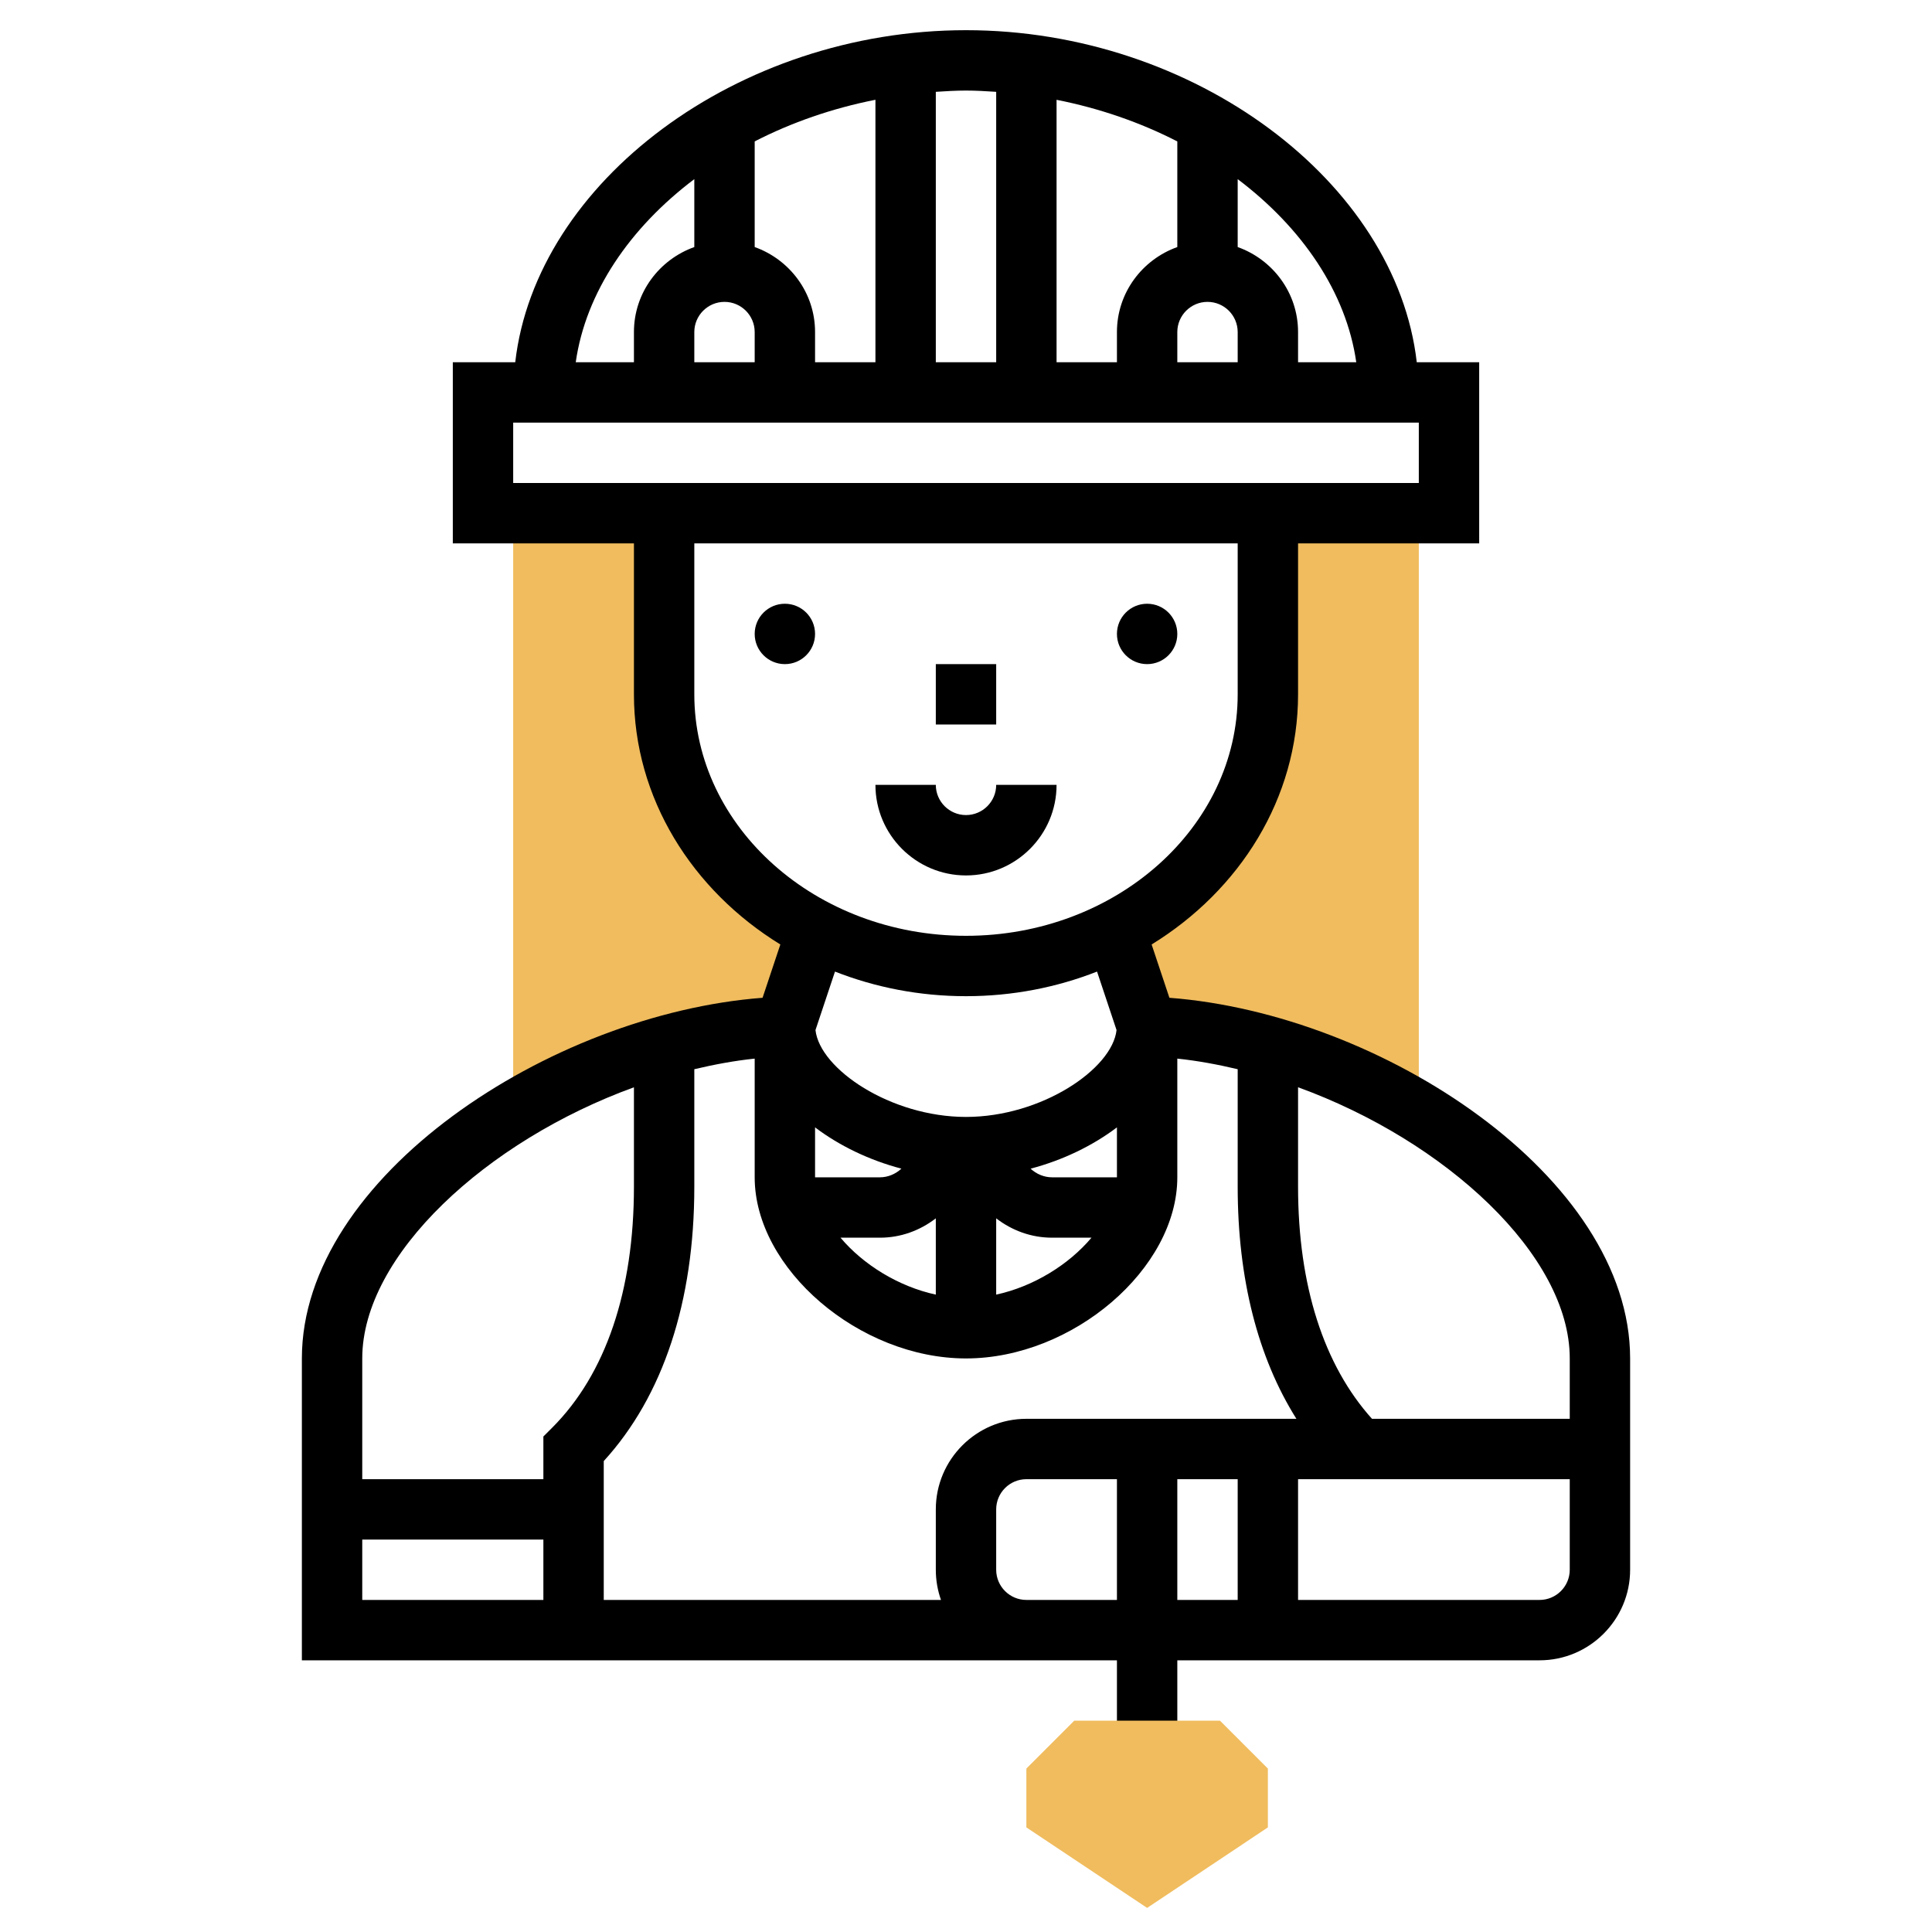 <svg id="Layer_6" enable-background="new 0 0 64 64" height="512" viewBox="0 0 64 64" width="512" xmlns="http://www.w3.org/2000/svg"><path d="m42 17v6c0 3.488-2.209 6.506-5.432 8h.432l1 3c3.06.089 6.31 1.181 9 2.828v-19.828z" fill="#f0bc5e"/><path d="m26 34 1-3h.432c-3.223-1.494-5.432-4.512-5.432-8v-6h-5v19.828c2.69-1.647 5.94-2.739 9-2.828z" fill="#f0bc5e"/><path d="m38.738 33.053-.589-1.766c2.925-1.799 4.851-4.843 4.851-8.287v-5h6v-6h-2.068c-.683-5.965-7.362-11-14.932-11s-14.249 5.035-14.932 11h-2.068v6h6v5c0 3.444 1.926 6.488 4.85 8.287l-.589 1.766c-7.044.536-15.261 5.938-15.261 11.947v10h27v3h2v-3h12c1.654 0 3-1.346 3-3v-7c0-6.009-8.217-11.411-15.262-11.947zm-11.738 4.293c.801.605 1.786 1.084 2.86 1.367-.194.18-.448.287-.711.287h-2.149zm2.149 3.654c.681 0 1.32-.232 1.851-.641v2.527c-1.234-.267-2.404-.991-3.157-1.886zm3.851-.641c.531.409 1.17.641 1.851.641h1.306c-.753.895-1.923 1.619-3.157 1.886zm1.14-1.645c1.074-.283 2.059-.763 2.86-1.368v1.654h-2.149c-.263 0-.518-.107-.711-.286zm10.788-26.714h-1.928v-1c0-1.302-.839-2.402-2-2.816v-2.25c2.134 1.611 3.597 3.748 3.928 6.066zm-5.928-3.816c-1.161.414-2 1.514-2 2.816v1h-2v-8.694c1.428.282 2.78.752 4 1.379zm0 2.816c0-.552.449-1 1-1s1 .448 1 1v1h-2zm-6-7.958v8.958h-2v-8.958c.332-.022.664-.042 1-.042s.668.02 1 .042zm-9 6.958c.551 0 1 .448 1 1v1h-2v-1c0-.552.449-1 1-1zm1-1.816v-3.5c1.22-.627 2.572-1.097 4-1.379v8.695h-2v-1c0-1.302-.839-2.402-2-2.816zm-2-2.25v2.25c-1.161.414-2 1.514-2 2.816v1h-1.928c.331-2.318 1.794-4.455 3.928-6.066zm-6 8.066h30v2h-30zm6 9v-5h18v5c0 4.411-4.038 8-9 8s-9-3.589-9-8zm9 10c1.541 0 3.008-.292 4.341-.815l.646 1.937c-.142 1.29-2.49 2.878-4.987 2.878s-4.845-1.588-4.986-2.878l.646-1.937c1.332.523 2.799.815 4.34.815zm-11 3.018v3.296c0 3.449-.936 6.208-2.707 7.979l-.293.293v1.414h-6v-4c0-3.423 4.122-7.21 9-8.982zm-9 14.982h6v2h-6zm19.171 2h-11.171v-4.6c1.964-2.15 3-5.28 3-9.087v-3.894c.664-.157 1.333-.282 2-.351v3.932c0 3.028 3.467 6 7 6s7-2.972 7-6v-3.932c.667.069 1.336.194 2 .351v3.894c0 3.05.67 5.661 1.945 7.687h-8.945c-1.654 0-3 1.346-3 3v2c0 .351.061.688.171 1zm2.829 0c-.551 0-1-.448-1-1v-2c0-.552.449-1 1-1h3v4zm5-4h2v4h-2zm13 3c0 .552-.449 1-1 1h-8v-4h9zm0-5h-6.551c-1.597-1.776-2.449-4.415-2.449-7.687v-3.296c4.878 1.772 9 5.559 9 8.982z"/><path d="m31 22h2v2h-2z"/><path d="m35 26h-2c0 .552-.449 1-1 1s-1-.448-1-1h-2c0 1.654 1.346 3 3 3s3-1.346 3-3z"/><circle cx="38" cy="21" r="1"/><circle cx="26" cy="21" r="1"/><path d="m38 63.202-4-2.667v-1.949l1.586-1.586h4.828l1.586 1.586v1.949z" fill="#f0bc5e"/></svg>